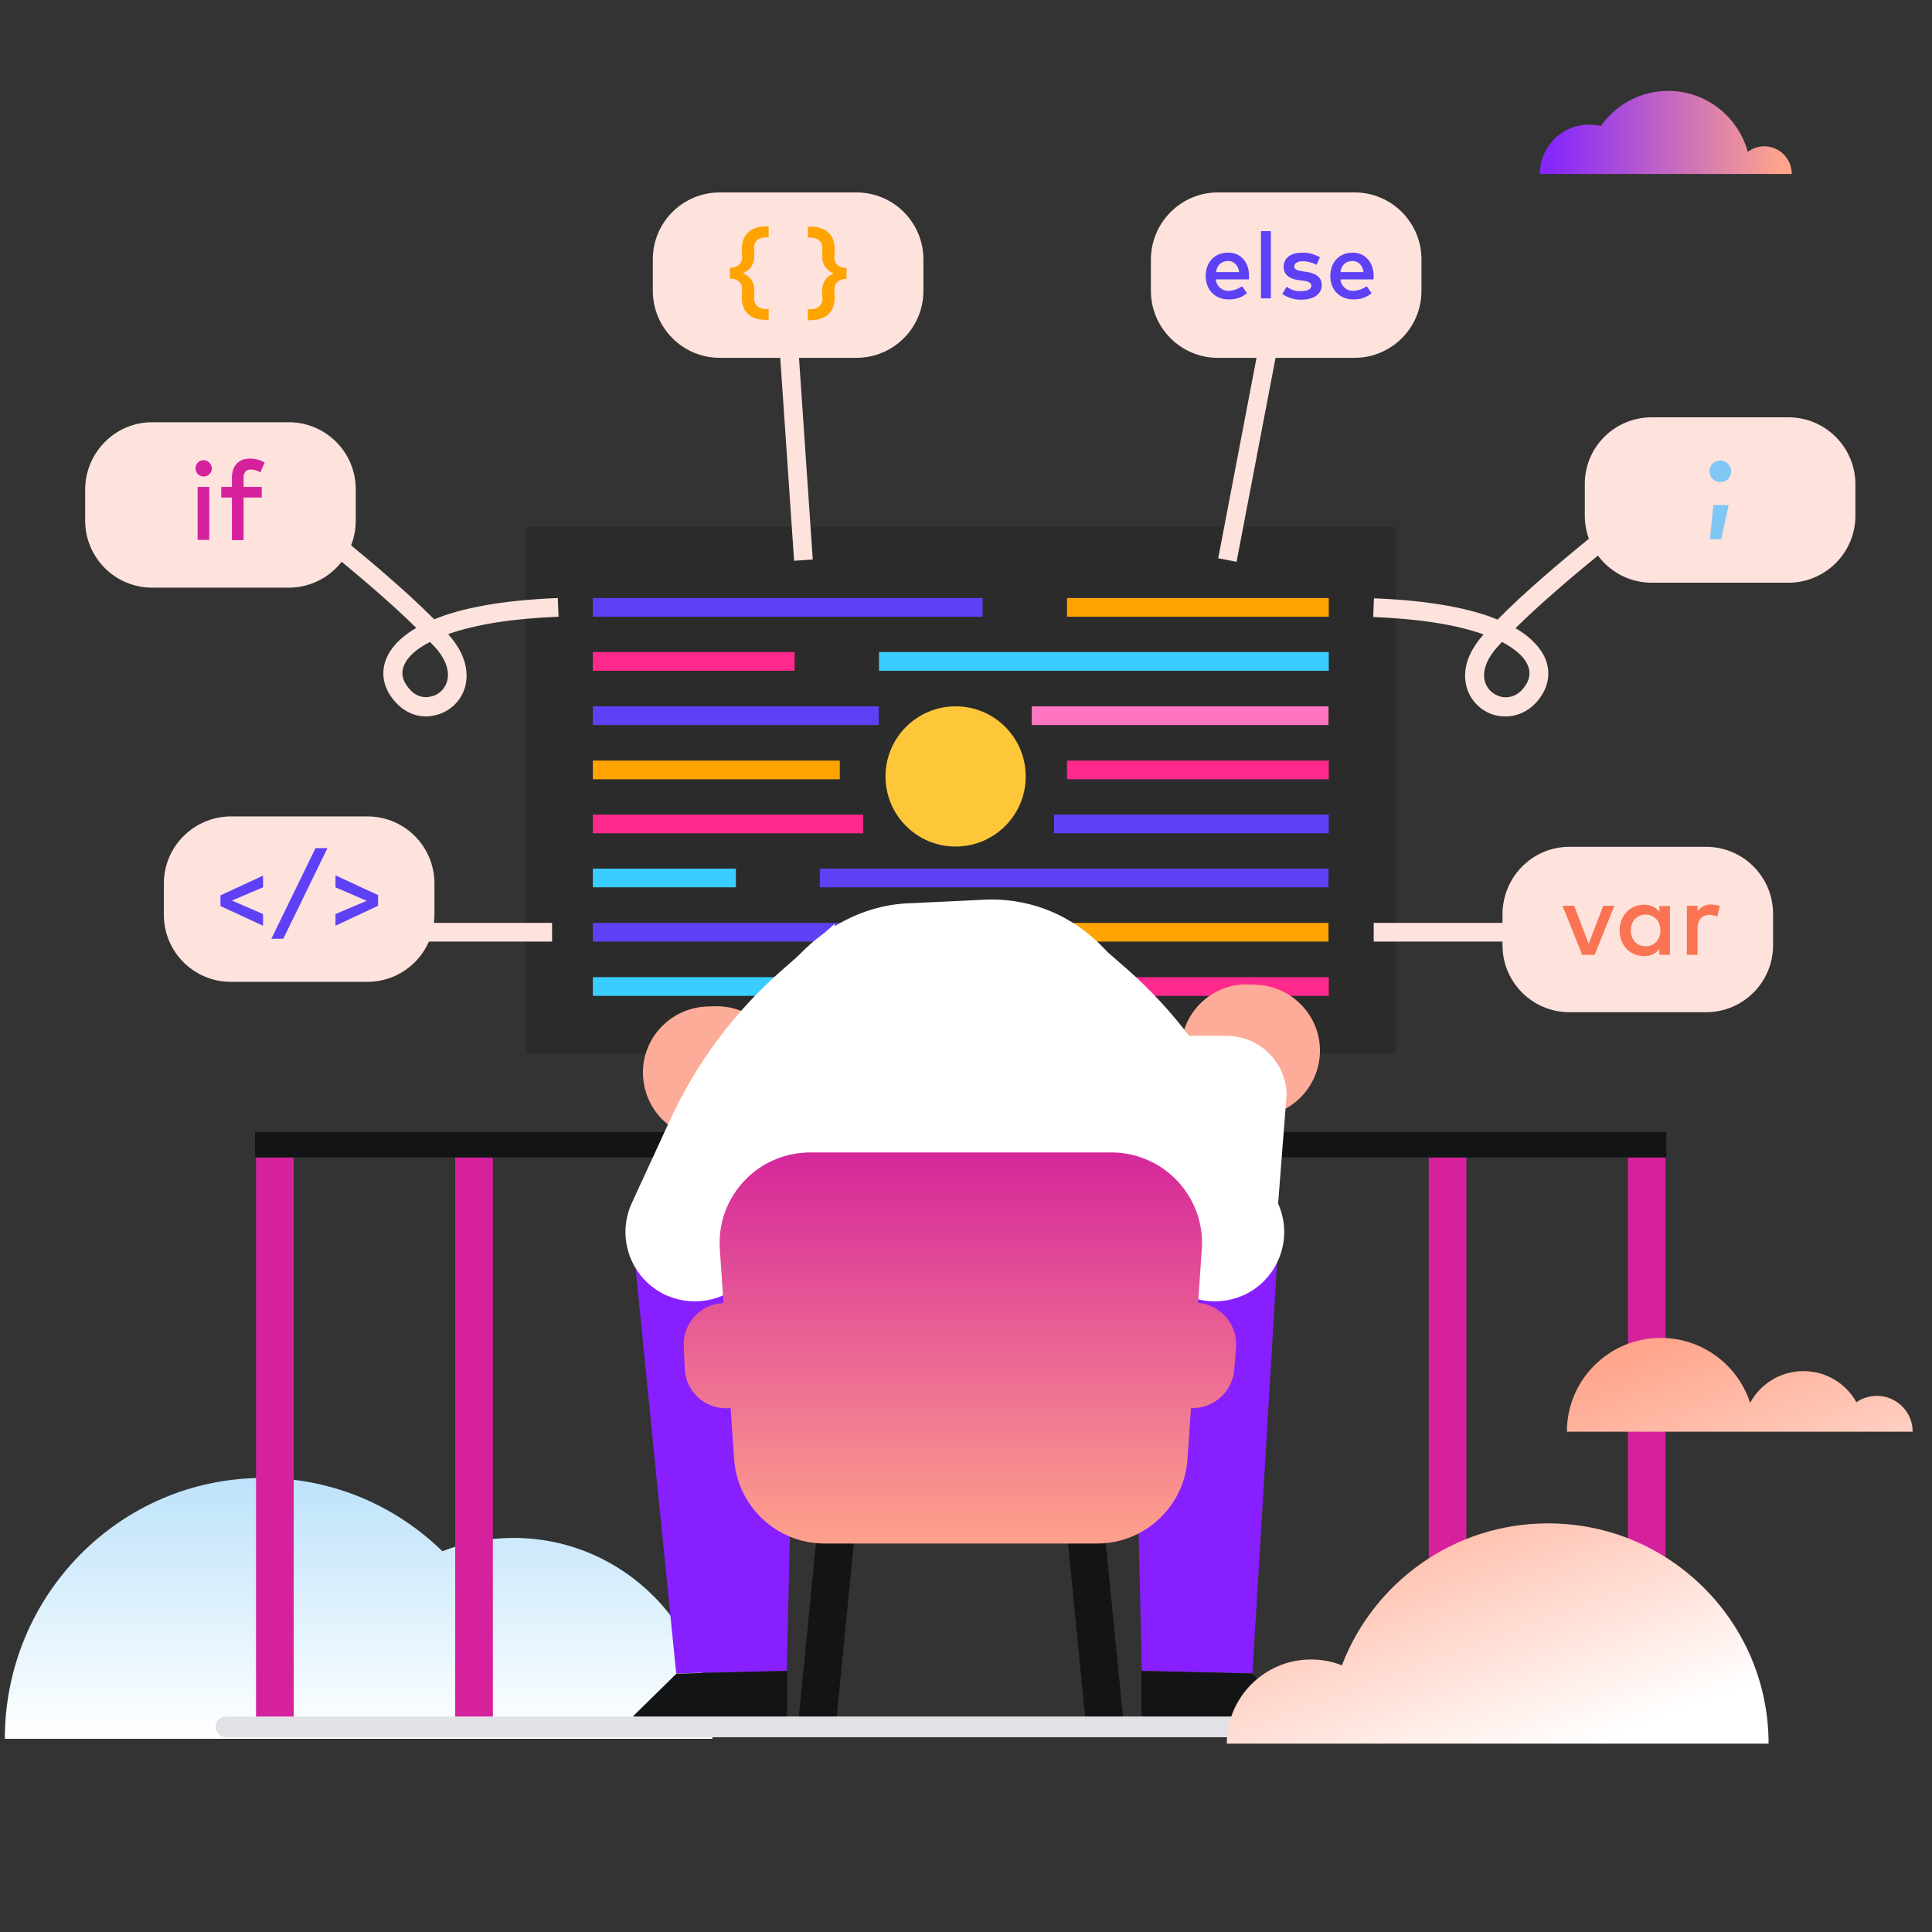 <svg width="400" height="400" viewBox="0 0 400 400" fill="none" xmlns="http://www.w3.org/2000/svg">
<rect x="0" y="0" width="400" height="400" fill="#333333" stroke="none"/>
<path d="M106.336 318.408C101.137 318.408 96.165 319.384 91.586 321.161C81.969 311.775 68.88 305.997 54.453 305.997C24.932 305.997 1 330.175 1 360H65.167H107.903H147.503C147.504 337.029 129.072 318.408 106.336 318.408Z" fill="url(#paint0_linear)"/>
<path d="M195.699 238.387L247.72 240.613C256.806 240.344 264.387 247.441 264.656 256.527C264.71 257.226 259.301 346.452 259.301 346.452L236.398 345.914L234.785 274.785L212.204 281.129L195.699 238.387Z" fill="#871FFF"/>
<path d="M345 234.355H52.796V239.624H345V234.355Z" fill="#131415"/>
<path d="M344.839 239.677H337.043V358.817H344.839V239.677Z" fill="#D6219C"/>
<path d="M303.602 239.677H295.806V358.817H303.602V239.677Z" fill="#D6219C"/>
<path d="M60.806 239.677H53.011V358.817H60.806V239.677Z" fill="#D6219C"/>
<path d="M102.043 239.677H94.247V358.817H102.043V239.677Z" fill="#D6219C"/>
<path d="M287.419 110.591H110.43V216.559H287.419V110.591Z" fill="#2B2B2B"/>
<path d="M288.979 218.118H108.871V109.032H288.979V218.118ZM111.989 215H285.86V112.151H111.989V215Z" fill="#2B2B2B"/>
<path fill-rule="evenodd" clip-rule="evenodd" d="M177.312 39.839H149.032C141.344 39.839 135.108 46.075 135.161 53.763V60.215C135.161 67.849 141.344 74.086 149.032 74.086H161.543L164.411 116.101L168.273 115.837L165.423 74.086H177.312C184.946 74.086 191.183 67.903 191.183 60.215V53.71C191.183 46.075 185 39.839 177.312 39.839ZM280.43 74.086H264.09L256.021 116.309L252.219 115.583L260.149 74.086H252.15C244.462 74.086 238.28 67.849 238.28 60.215V53.763C238.28 46.075 244.516 39.839 252.15 39.839H280.43C288.118 39.839 294.301 46.075 294.301 53.71V60.215C294.301 67.903 288.064 74.086 280.43 74.086ZM81.559 145C83.333 147.151 85.699 148.333 88.226 148.333C88.71 148.333 89.194 148.28 89.677 148.172C92.688 147.634 95.108 145.591 96.129 142.742C96.828 140.699 97.366 136.559 93.011 131.559C92.984 131.532 92.944 131.478 92.903 131.425C92.863 131.371 92.823 131.317 92.796 131.29C98.548 129.247 106.183 128.065 115.645 127.688L115.484 123.817C103.333 124.301 95.215 126.022 89.892 128.226C84.886 123.163 78.115 117.365 72.687 112.902C73.312 111.323 73.656 109.601 73.656 107.796V101.29C73.656 93.656 67.473 87.419 59.785 87.419H31.505C23.871 87.419 17.688 93.656 17.634 101.29V107.796C17.634 115.43 23.817 121.667 31.505 121.667H59.785C64.228 121.667 68.198 119.572 70.74 116.306C75.674 120.38 81.601 125.47 86.183 130C82.581 132.097 80.86 134.355 80.108 136.075C78.763 139.032 79.247 142.258 81.559 145ZM83.71 137.634C84.462 135.914 86.29 134.301 89.032 132.903C89.409 133.333 89.785 133.709 90.107 134.032L90.108 134.032C92.419 136.613 93.226 139.247 92.473 141.344C91.936 142.849 90.645 143.979 89.032 144.247C88.064 144.462 86.237 144.462 84.624 142.473C83.279 140.914 82.957 139.247 83.71 137.634ZM47.849 169.032H76.075C83.763 169.032 89.946 175.269 89.946 182.903V189.409C89.946 189.973 89.913 190.529 89.847 191.075H114.301V194.946H88.798C86.656 199.861 81.752 203.28 76.075 203.28H47.796C40.108 203.28 33.925 197.043 33.925 189.409V182.903C33.925 175.269 40.161 169.032 47.849 169.032ZM353.226 175.323H324.946C317.312 175.323 311.129 181.505 311.075 189.247V191.075H284.409V194.946H311.075V195.699C311.075 203.333 317.258 209.57 324.946 209.57H353.226C360.86 209.57 367.097 203.387 367.097 195.699V189.194C367.097 181.559 360.914 175.323 353.226 175.323ZM370.269 86.398H341.989C334.301 86.398 328.064 92.581 328.118 100.269V106.774C328.118 108.449 328.416 110.057 328.962 111.547C323.31 116.136 315.599 122.641 310.054 128.28C304.731 126.075 296.613 124.355 284.462 123.871L284.301 127.742C293.71 128.118 301.452 129.301 307.151 131.344C307.141 131.354 307.129 131.367 307.117 131.382C307.112 131.389 307.106 131.396 307.101 131.403C307.082 131.426 307.063 131.452 307.043 131.478C307.003 131.532 306.962 131.586 306.936 131.613C302.527 136.667 303.118 140.753 303.817 142.796C304.839 145.645 307.312 147.742 310.269 148.226C310.753 148.28 311.237 148.333 311.72 148.333C314.247 148.333 316.667 147.151 318.387 145.054C320.645 142.312 321.183 139.14 319.839 136.129C319.032 134.409 317.366 132.151 313.763 130.054C318.87 125.005 325.633 119.275 330.837 115.024C333.36 118.43 337.407 120.645 341.989 120.645H370.269C377.903 120.645 384.14 114.462 384.14 106.774V100.269C384.14 92.634 377.957 86.398 370.269 86.398ZM310.968 132.903C310.786 133.111 310.605 133.305 310.429 133.494C310.241 133.696 310.06 133.891 309.893 134.086C307.634 136.667 306.774 139.301 307.527 141.398C308.065 142.903 309.409 143.978 310.968 144.301C311.936 144.462 313.817 144.462 315.376 142.527C316.72 140.914 316.989 139.301 316.29 137.688C315.538 135.968 313.71 134.355 310.968 132.903Z" fill="#FEE3DD"/>
<path d="M203.441 123.817H122.742V127.688H203.441V123.817Z" fill="#5E41F4"/>
<path d="M275.108 123.817H220.914V127.688H275.108V123.817Z" fill="#FFA300"/>
<path d="M164.516 135H122.742V138.871H164.516V135Z" fill="#FF288C"/>
<path d="M275.108 135H181.989V138.871H275.108V135Z" fill="#3ACDFF"/>
<path d="M181.935 146.237H122.742V150.108H181.935V146.237Z" fill="#5E41F4"/>
<path d="M275.054 146.237H213.602V150.108H275.054V146.237Z" fill="#FF75C2"/>
<path d="M173.871 157.473H122.742V161.344H173.871V157.473Z" fill="#FFA300"/>
<path d="M275.108 157.473H220.914V161.344H275.108V157.473Z" fill="#FF288C"/>
<path d="M178.71 168.656H122.742V172.527H178.71V168.656Z" fill="#FF288C"/>
<path d="M275.107 168.656H218.226V172.527H275.107V168.656Z" fill="#5E41F4"/>
<path d="M152.366 179.839H122.742V183.71H152.366V179.839Z" fill="#3ACDFF"/>
<path d="M275.054 179.839H169.731V183.71H275.054V179.839Z" fill="#5E41F4"/>
<path d="M184.516 191.075H122.742V194.946H184.516V191.075Z" fill="#5E41F4"/>
<path d="M275.054 191.075H201.936V194.946H275.054V191.075Z" fill="#FFA300"/>
<path d="M203.441 202.312H122.742V206.183H203.441V202.312Z" fill="#3ACDFF"/>
<path d="M275.108 202.312H220.914V206.183H275.108V202.312Z" fill="#FF288C"/>
<path d="M203.602 238.387L147.581 236.613C138.495 236.344 130.914 243.441 130.645 252.527C130.591 253.226 140 346.452 140 346.452L162.903 345.914L164.516 274.785L181.505 282.688L203.602 238.387Z" fill="#871FFF"/>
<path d="M132.688 358.602H162.957V345.968L140.054 346.505L131.237 355.161C130.86 355.538 130.645 356.075 130.645 356.613C130.645 357.688 131.559 358.602 132.688 358.602C132.634 358.602 132.634 358.602 132.688 358.602Z" fill="#131415"/>
<path d="M133.28 224.193C134.462 231.667 141.398 236.774 148.925 235.645C149.247 235.591 149.516 235.538 149.785 235.484L151.344 235.107C158.656 233.495 163.226 226.29 161.667 218.978C160.269 212.634 154.57 208.172 148.064 208.333L146.452 208.387C138.925 208.602 132.903 214.892 133.118 222.419C133.118 223.064 133.226 223.602 133.28 224.193Z" fill="#FCAC98"/>
<path d="M273.118 219.624C271.935 227.097 265 232.204 257.527 231.075C257.204 231.021 256.935 230.968 256.613 230.914L255.054 230.538C247.796 228.871 243.172 221.613 244.839 214.355C246.29 208.118 251.935 203.656 258.333 203.817L259.946 203.871C267.473 204.086 273.495 210.376 273.279 217.903C273.279 218.495 273.172 219.086 273.118 219.624Z" fill="#FCAC98"/>
<path d="M266.29 227.849L264.624 249.14L241.989 247.688L244.892 214.462H253.925C260.806 214.462 266.398 220 266.398 226.935C266.29 227.204 266.29 227.527 266.29 227.849Z" fill="white"/>
<path d="M167.097 248.71C161.828 263.118 168.817 283.065 185.161 282.634C197.742 282.312 198.656 282.796 203.925 282.688C220.753 282.258 231.882 264.892 226.667 248.871L167.097 248.71Z" fill="url(#paint1_linear)"/>
<path d="M256.774 232.151L264.57 249.086C267.903 256.344 264.677 264.839 257.473 268.172C257.366 268.226 257.258 268.226 257.15 268.28C251.236 270.806 244.355 269.086 240.322 264.086L217.957 236.344L222.581 191.29L233.172 200.484C243.172 209.247 251.236 220.054 256.774 232.151Z" fill="white"/>
<path d="M138.602 232.151L130.806 249.086C127.473 256.344 130.699 264.839 137.903 268.172C138.011 268.226 138.118 268.226 138.226 268.28C144.14 270.806 151.022 269.086 155.054 264.086L177.419 236.344L172.796 191.29L162.258 200.538C152.204 209.247 144.14 220.054 138.602 232.151Z" fill="white"/>
<path d="M205.914 198.71L219.946 189.785C219.946 189.785 214.247 186.075 204.516 186.183L205.914 198.71Z" fill="#2B2B2B"/>
<path d="M226.72 248.871C225.806 246.129 225.323 243.333 225.323 240.484C225.323 235.645 236.935 228.28 236.613 213.656C236.344 202.419 224.14 185.86 204.57 186.237L188.763 186.989C171.559 187.312 158.011 202.419 157.312 214.355H157.258C157.258 214.731 157.312 215 157.312 215.376C157.312 215.484 157.312 215.591 157.312 215.699C158.387 235.591 172.312 234.624 167.151 248.763L226.72 248.871Z" fill="white"/>
<path d="M226.344 247.419C226.183 247.419 225.968 247.366 225.86 247.204L220.107 240.108C219.892 239.892 219.946 239.462 220.161 239.301C220.376 239.086 220.806 239.14 220.968 239.355L226.72 246.452C226.935 246.667 226.882 247.097 226.667 247.258C226.613 247.366 226.505 247.419 226.344 247.419Z" fill="#2B2B2B"/>
<path d="M266.613 358.602H236.344V345.968L259.194 346.505L268.011 355.161C268.387 355.538 268.602 356.075 268.602 356.613C268.656 357.688 267.688 358.602 266.613 358.602Z" fill="#131415"/>
<path d="M169.174 317.126L165.118 358.218L172.876 358.983L176.932 317.891L169.174 317.126Z" fill="#131415"/>
<path d="M228.711 317.096L220.953 317.862L225.011 358.954L232.769 358.188L228.711 317.096Z" fill="#131415"/>
<path fill-rule="evenodd" clip-rule="evenodd" d="M170.699 319.57H227.151C236.989 319.57 245.161 311.935 245.86 302.151L246.583 291.526C251.171 291.708 255.171 288.218 255.538 283.602L255.914 279.032C256.289 274.319 252.769 270.139 248.064 269.736L248.817 258.656C248.871 258.226 248.871 257.796 248.871 257.366C248.871 246.989 240.43 238.602 230.108 238.602H167.742C167.312 238.602 166.882 238.602 166.452 238.656C156.129 239.355 148.333 248.28 149.032 258.602L149.793 269.786C145.03 269.919 141.345 273.994 141.559 278.71L141.774 283.28C141.882 288.065 145.968 291.774 150.699 291.559H150.753C150.927 291.551 151.099 291.539 151.27 291.521L151.989 302.097C152.688 311.935 160.86 319.57 170.699 319.57Z" fill="url(#paint2_linear)"/>
<path d="M321.505 355.376H46.774C45.587 355.376 44.624 356.339 44.624 357.527C44.624 358.715 45.587 359.677 46.774 359.677H321.505C322.693 359.677 323.656 358.715 323.656 357.527C323.656 356.339 322.693 355.376 321.505 355.376Z" fill="#E1E2E6"/>
<path d="M54.462 191.667L45.645 187.581V185.376L54.462 181.29V183.71L48.011 186.452L54.462 189.247V191.667Z" fill="#5E41F4"/>
<path d="M58.656 194.355H56.183L65.323 175.591H67.796L58.656 194.355Z" fill="#5E41F4"/>
<path d="M69.462 181.237L78.28 185.323V187.527L69.462 191.667V189.247L75.914 186.505L69.462 183.71V181.237Z" fill="#5E41F4"/>
<path d="M158.602 49.14C157.043 49.14 156.022 50 156.129 51.505L156.183 52.742C156.237 54.57 155.43 55.914 153.764 56.559C155.43 57.204 156.237 58.548 156.183 60.376L156.129 61.613C156.075 63.118 157.043 63.978 158.602 63.978H159.14V66.237H158.602C155.215 66.237 153.441 64.355 153.602 61.29L153.656 60.054C153.71 58.548 152.742 57.688 151.129 57.688V55.43C152.742 55.43 153.71 54.57 153.656 53.065L153.602 51.828C153.441 48.817 155.215 46.882 158.602 46.882H159.14V49.14H158.602Z" fill="#FFA300"/>
<path d="M167.796 64.032C169.355 64.032 170.376 63.172 170.269 61.667L170.215 60.43C170.161 58.602 170.968 57.258 172.634 56.613C170.968 55.968 170.161 54.624 170.215 52.796L170.269 51.559C170.323 50.054 169.355 49.194 167.796 49.194H167.258V46.935H167.796C171.183 46.935 172.957 48.817 172.796 51.882L172.742 53.118C172.688 54.624 173.656 55.484 175.269 55.484V57.742C173.656 57.742 172.688 58.602 172.742 60.108L172.796 61.344C172.957 64.355 171.183 66.29 167.796 66.29H167.258V64.032H167.796Z" fill="#FFA300"/>
<path d="M43.871 96.989C43.871 97.903 43.118 98.656 42.151 98.656C41.183 98.656 40.484 97.903 40.484 96.936C40.484 96.022 41.237 95.269 42.151 95.269C43.065 95.269 43.817 96.022 43.871 96.989ZM43.333 111.774H40.914V100.806H43.333V111.774Z" fill="#D6219C"/>
<path d="M54.194 103.011H50.43V111.828H48.011V103.011H45.806V100.806H48.011V98.925C48.011 96.72 49.14 94.946 51.72 94.946C52.796 94.946 53.871 95.215 54.785 95.753L53.925 97.796C53.279 97.419 52.581 97.204 51.882 97.204C50.968 97.204 50.43 97.849 50.43 98.925V100.806H54.194V103.011Z" fill="#D6219C"/>
<path fill-rule="evenodd" clip-rule="evenodd" d="M355.538 189.785L356.075 187.581C355.554 187.372 354.983 187.315 354.459 187.263L354.409 187.258C353.226 187.204 352.097 187.742 351.452 188.656V187.527H349.247V197.688H351.452V192.15C351.452 190.43 352.473 189.409 353.871 189.409C354.462 189.409 355 189.57 355.538 189.785ZM345.753 197.688H343.548V196.505C342.796 197.473 341.613 198.011 340.376 197.957C337.527 197.957 335.323 195.753 335.323 192.634C335.323 189.516 337.527 187.312 340.376 187.312C341.613 187.258 342.796 187.796 343.548 188.763V187.581H345.753V197.688ZM337.634 192.634C337.634 194.409 338.817 195.914 340.699 195.914C342.527 195.914 343.763 194.516 343.763 192.634C343.763 190.753 342.527 189.355 340.699 189.355C338.763 189.409 337.634 190.806 337.634 192.634ZM330.161 197.688H327.581L323.495 187.527H325.914L328.925 195.376L331.935 187.527H334.247L330.161 197.688Z" fill="#FA7454"/>
<path d="M258.602 57.097C258.602 57.366 258.602 57.581 258.548 57.849H251.72C251.828 59.247 253.065 60.323 254.462 60.215C255.43 60.161 256.344 59.839 257.151 59.247L258.172 60.699C257.097 61.613 255.753 62.043 254.355 61.989C251.613 61.989 249.624 60.054 249.624 57.151C249.624 54.247 251.505 52.312 254.247 52.312C256.828 52.258 258.602 54.247 258.602 57.097ZM251.774 56.344H256.559C256.344 54.892 255.484 54.032 254.247 54.032C252.742 54.086 251.935 55 251.774 56.344Z" fill="#5E41F4"/>
<path d="M263.118 61.774H261.075V47.849H263.118V61.774Z" fill="#5E41F4"/>
<path d="M272.581 54.839C271.72 54.355 270.699 54.086 269.731 54.086C268.656 54.086 267.957 54.516 267.957 55.161C267.957 55.806 268.602 55.968 269.462 56.129L270.43 56.29C272.473 56.559 273.656 57.419 273.656 59.032C273.656 60.806 272.097 62.043 269.462 62.043C268.065 62.097 266.667 61.667 265.484 60.86L266.398 59.355C267.258 60 268.333 60.376 269.409 60.269C270.753 60.269 271.505 59.839 271.505 59.14C271.505 58.656 271.022 58.279 269.892 58.118L268.925 58.011C266.882 57.742 265.753 56.774 265.753 55.269C265.753 53.441 267.204 52.312 269.57 52.312C270.914 52.258 272.151 52.634 273.28 53.28L272.581 54.839Z" fill="#5E41F4"/>
<path d="M284.409 57.097C284.409 57.366 284.409 57.581 284.355 57.849H277.527C277.634 59.247 278.871 60.323 280.269 60.215C281.237 60.161 282.151 59.839 282.957 59.247L283.979 60.699C282.903 61.613 281.559 62.043 280.161 61.989C277.419 61.989 275.43 60.054 275.43 57.151C275.43 54.247 277.312 52.312 280 52.312C282.581 52.258 284.355 54.247 284.409 57.097ZM277.527 56.344H282.312C282.097 54.892 281.237 54.032 280 54.032C278.495 54.086 277.688 55 277.527 56.344Z" fill="#5E41F4"/>
<path d="M358.441 97.581C358.441 98.817 357.419 99.839 356.183 99.839C354.946 99.839 353.925 98.817 353.925 97.581C353.925 96.344 354.946 95.323 356.183 95.323C357.419 95.376 358.387 96.344 358.441 97.581ZM357.903 104.57L356.344 111.667H354.032L354.731 104.57H357.903Z" fill="#80C7F5"/>
<ellipse cx="197.85" cy="160.753" rx="14.516" ry="14.516" fill="#FEC73A"/>
<path fill-rule="evenodd" clip-rule="evenodd" d="M365.279 30.292C363.994 30.292 362.809 30.721 361.857 31.444C359.867 24.165 353.248 18.817 345.387 18.817C339.619 18.817 334.519 21.697 331.426 26.106C330.638 25.908 329.814 25.802 328.965 25.802C323.36 25.802 318.817 30.377 318.817 36.022H328.305H339.113H359.589H362.469H370.968C370.968 32.857 368.421 30.292 365.279 30.292Z" fill="url(#paint3_linear)"/>
<path d="M320.511 315.398C301.013 315.398 284.374 327.607 277.829 344.789C275.851 344.011 273.697 343.578 271.442 343.578C261.809 343.578 254 351.378 254 361H274.857H288.884H366.166C366.166 335.814 345.725 315.398 320.511 315.398ZM388.575 288.998C387.008 288.998 385.555 289.484 384.357 290.311C382.21 286.471 378.104 283.872 373.387 283.872C368.616 283.872 364.466 286.53 362.341 290.445C359.819 282.643 352.492 277 343.842 277C333.107 277 324.406 285.692 324.406 296.414H360.831H363.278H381.149H385.944H396C396 292.319 392.675 288.998 388.575 288.998Z" fill="url(#paint4_linear)"/>
<defs>
<linearGradient id="paint0_linear" x1="97.5" y1="256" x2="97.5" y2="360" gradientUnits="userSpaceOnUse">
<stop stop-color="#80C8F6"/>
<stop offset="1" stop-color="white"/>
</linearGradient>
<linearGradient id="paint1_linear" x1="196.831" y1="249.567" x2="192.846" y2="480.225" gradientUnits="userSpaceOnUse">
<stop stop-color="#9774AC"/>
<stop offset="0.4" stop-color="#47A6D3"/>
<stop offset="0.5" stop-color="#A7A7AE"/>
<stop offset="0.59" stop-color="#E89AC0"/>
<stop offset="1" stop-color="#BFE7D1"/>
</linearGradient>
<linearGradient id="paint2_linear" x1="198.925" y1="238.71" x2="198.925" y2="319.355" gradientUnits="userSpaceOnUse">
<stop stop-color="#D5279B"/>
<stop offset="1" stop-color="#FEA18C"/>
</linearGradient>
<linearGradient id="paint3_linear" x1="321.349" y1="35.269" x2="368.939" y2="35.269" gradientUnits="userSpaceOnUse">
<stop stop-color="#8728FB"/>
<stop offset="1" stop-color="#FFA58B"/>
</linearGradient>
<linearGradient id="paint4_linear" x1="349.26" y1="277.004" x2="374.107" y2="344.433" gradientUnits="userSpaceOnUse">
<stop stop-color="#FFA68D"/>
<stop offset="1" stop-color="white"/>
</linearGradient>
</defs>
</svg>